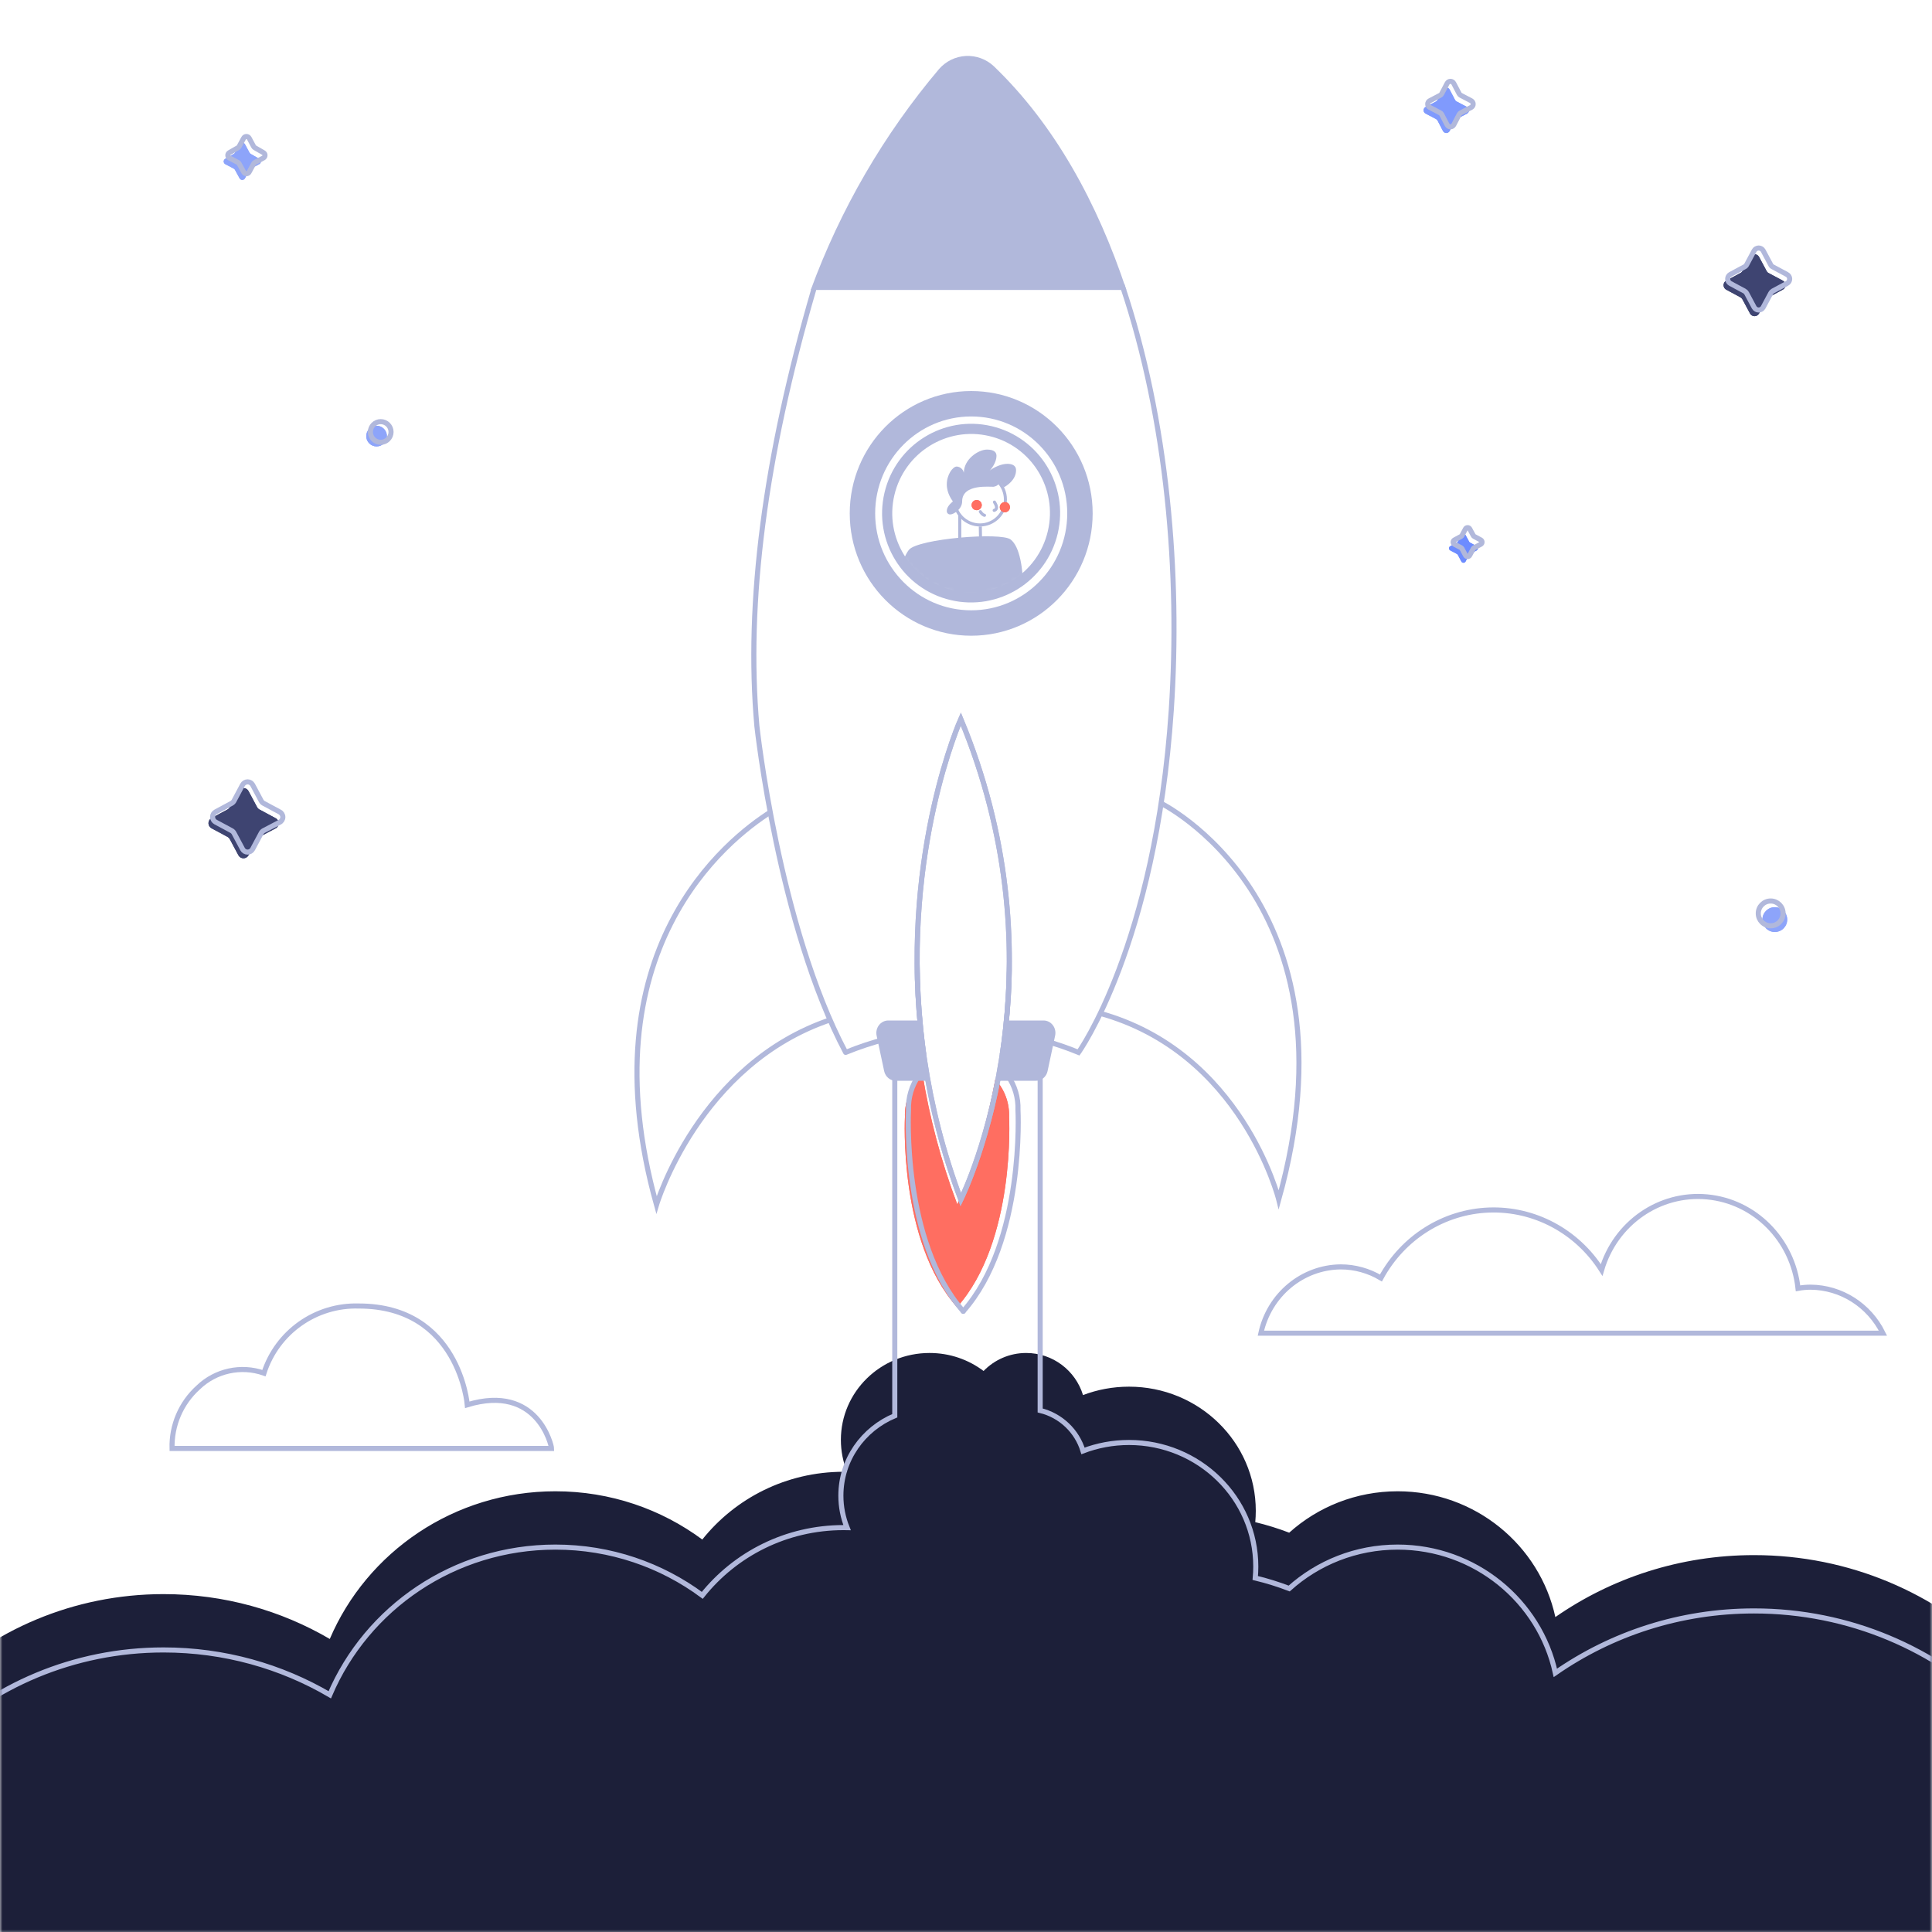 <svg xmlns="http://www.w3.org/2000/svg" xmlns:xlink="http://www.w3.org/1999/xlink" width="380" height="380" viewBox="0 0 380 380">
  <defs>
    <rect id="join_orga-a" width="380" height="190" x="0" y="179.431"/>
    <filter id="join_orga-c" width="216.6%" height="152.7%" x="-58.3%" y="-26.3%" filterUnits="objectBoundingBox">
      <feGaussianBlur in="SourceGraphic" stdDeviation="4"/>
    </filter>
    <ellipse id="join_orga-d" cx="65.72" cy="89.925" rx="16.573" ry="16.503"/>
    <filter id="join_orga-f" width="692.5%" height="438.1%" x="-296.2%" y="-169%" filterUnits="objectBoundingBox">
      <feGaussianBlur in="SourceGraphic" stdDeviation="1"/>
    </filter>
    <filter id="join_orga-g" width="692.5%" height="438.1%" x="-296.2%" y="-169%" filterUnits="objectBoundingBox">
      <feGaussianBlur in="SourceGraphic" stdDeviation="1"/>
    </filter>
    <filter id="join_orga-h" width="469.1%" height="469.1%" x="-184.6%" y="-184.6%" filterUnits="objectBoundingBox">
      <feGaussianBlur in="SourceGraphic" stdDeviation="3"/>
    </filter>
    <filter id="join_orga-i" width="542.9%" height="542.9%" x="-221.5%" y="-221.5%" filterUnits="objectBoundingBox">
      <feGaussianBlur in="SourceGraphic" stdDeviation="3"/>
    </filter>
    <filter id="join_orga-j" width="346.1%" height="346.1%" x="-123%" y="-123%" filterUnits="objectBoundingBox">
      <feGaussianBlur in="SourceGraphic" stdDeviation="3"/>
    </filter>
    <filter id="join_orga-k" width="230.3%" height="230.3%" x="-65.1%" y="-65.1%" filterUnits="objectBoundingBox">
      <feGaussianBlur in="SourceGraphic" stdDeviation="3"/>
    </filter>
    <filter id="join_orga-l" width="416.4%" height="416.4%" x="-158.2%" y="-158.2%" filterUnits="objectBoundingBox">
      <feGaussianBlur in="SourceGraphic" stdDeviation="3"/>
    </filter>
    <filter id="join_orga-m" width="247.6%" height="247.6%" x="-73.8%" y="-73.8%" filterUnits="objectBoundingBox">
      <feGaussianBlur in="SourceGraphic" stdDeviation="3"/>
    </filter>
    <filter id="join_orga-n" width="301.3%" height="301.3%" x="-100.7%" y="-100.7%" filterUnits="objectBoundingBox">
      <feGaussianBlur in="SourceGraphic" stdDeviation="3"/>
    </filter>
  </defs>
  <g fill="none" fill-rule="evenodd">
    <g transform="translate(0 11)">
      <mask id="join_orga-b" fill="#fff">
        <use xlink:href="#join_orga-a"/>
      </mask>
      <path fill="#1C1F39" fill-rule="nonzero" d="M201.834,255.114 C207.104,255.114 211.559,258.603 213.015,263.397 C215.819,262.327 218.87,261.74 222.062,261.74 C235.833,261.74 246.997,272.67 246.997,286.152 C246.997,286.906 246.962,287.652 246.894,288.388 C249.179,288.939 251.408,289.633 253.569,290.46 C259.203,285.4 266.685,282.316 274.897,282.316 C290.118,282.316 302.836,292.914 305.919,307.056 C316.973,299.378 330.451,294.871 344.995,294.871 C382.553,294.871 413,324.928 413,362.005 C413,399.081 382.553,429.138 344.995,429.138 C310.774,429.138 282.458,404.187 277.694,371.708 C267.827,384.961 251.895,393.566 233.919,393.566 C222.827,393.566 212.513,390.29 203.922,384.667 C196.022,390.268 186.328,393.566 175.853,393.566 C158.186,393.566 142.743,384.185 134.372,370.202 C127.059,374.625 118.453,377.175 109.242,377.175 C104.516,377.175 99.949,376.504 95.633,375.252 C91.026,405.747 64.367,429.138 32.169,429.138 C-3.27,429.138 -32,400.799 -32,365.841 C-32,330.883 -3.27,302.543 32.169,302.543 C44.11,302.543 55.289,305.761 64.864,311.364 C72.149,294.299 89.275,282.316 109.242,282.316 C120.082,282.316 130.085,285.848 138.131,291.808 C144.613,283.69 154.649,278.48 165.913,278.48 C166.145,278.48 166.377,278.482 166.608,278.487 C165.822,276.542 165.39,274.422 165.39,272.202 C165.39,262.765 173.197,255.114 182.828,255.114 C186.828,255.114 190.514,256.434 193.457,258.655 C195.579,256.471 198.548,255.114 201.834,255.114 Z" mask="url(#join_orga-b)"/>
      <path stroke="#B1B8DB" d="M188.976,130.431 C198.571,153.519 199.593,174.842 197.786,191.368 L197.774,191.476 C197.699,192.159 197.619,192.834 197.534,193.5 C197.507,193.72 197.478,193.939 197.449,194.156 C197.376,194.715 197.299,195.268 197.219,195.814 L204.589,195.815 L204.589,266.42 C208.611,267.392 211.821,270.446 213.015,274.377 C215.819,273.306 218.87,272.719 222.062,272.719 C235.833,272.719 246.997,283.649 246.997,297.132 C246.997,297.885 246.962,298.631 246.894,299.367 C249.179,299.918 251.408,300.613 253.569,301.44 C259.203,296.38 266.685,293.295 274.897,293.295 C290.117,293.295 302.835,303.893 305.919,318.034 C316.973,310.357 330.451,305.85 344.995,305.85 C382.553,305.85 413,335.907 413,372.984 C413,410.061 382.553,440.118 344.995,440.118 C310.774,440.118 282.458,415.166 277.694,382.688 C267.827,395.94 251.895,404.545 233.919,404.545 C222.827,404.545 212.513,401.269 203.922,395.646 C196.022,401.247 186.328,404.545 175.853,404.545 C158.186,404.545 142.743,395.164 134.372,381.181 C127.059,385.604 118.453,388.154 109.242,388.154 C104.516,388.154 99.949,387.483 95.633,386.232 C91.026,416.726 64.367,440.118 32.169,440.118 C-3.27,440.118 -32,411.778 -32,376.82 C-32,341.862 -3.27,313.523 32.169,313.523 C44.11,313.523 55.289,316.74 64.864,322.343 C72.149,305.278 89.276,293.295 109.242,293.295 C120.082,293.295 130.085,296.827 138.131,302.787 C144.613,294.669 154.649,289.459 165.913,289.459 C166.145,289.459 166.377,289.461 166.608,289.466 C165.822,287.521 165.39,285.401 165.39,283.182 C165.39,276.122 169.759,270.062 175.991,267.457 L175.992,195.815 L181.61,195.814 C181.603,195.759 181.595,195.705 181.588,195.65 L181.533,195.238 L181.533,195.238 C181.5,194.985 181.467,194.732 181.436,194.48 C181.411,194.282 181.387,194.085 181.363,193.888 L181.21,192.574 L181.21,192.574 L181.072,191.269 L181.072,191.269 C177.512,156.045 188.976,130.431 188.976,130.431 Z" mask="url(#join_orga-b)"/>
      <g transform="translate(125.284)">
        <path fill="#FF6E61" fill-rule="nonzero" d="M62.994,225.871 C62.994,225.871 67.679,216.527 70.484,201.303 C72.291,203.278 73.291,205.921 73.19,208.685 C73.19,208.685 74.525,233.103 62.955,246.098 C51.385,233.103 52.706,208.685 52.706,208.685 C52.591,205.543 53.899,202.557 56.197,200.529 C57.532,208.624 59.703,217.129 62.994,225.871 Z" filter="url(#join_orga-c)"/>
        <path fill="#FF6E61" fill-rule="nonzero" d="M62.994,225.871 C62.994,225.871 67.679,216.527 70.484,201.303 C72.291,203.278 73.291,205.921 73.19,208.685 C73.19,208.685 74.525,233.103 62.955,246.098 C51.385,233.103 52.706,208.685 52.706,208.685 C52.591,205.543 53.899,202.557 56.197,200.529 C57.532,208.624 59.703,217.129 62.994,225.871 Z"/>
        <path stroke="#B1B8DB" d="M63.692,130.431 C73.287,153.519 74.308,174.842 72.502,191.368 L72.49,191.476 C72.415,192.159 72.334,192.834 72.25,193.5 C72.222,193.72 72.194,193.939 72.165,194.156 C69.724,212.62 63.94,224.439 63.699,224.926 L63.692,224.941 C60.14,215.508 57.894,206.35 56.593,197.685 C56.573,197.551 56.553,197.416 56.533,197.282 C56.509,197.121 56.486,196.961 56.463,196.801 C56.436,196.61 56.409,196.419 56.382,196.228 C56.356,196.035 56.329,195.843 56.303,195.65 C56.285,195.513 56.267,195.376 56.249,195.238 C56.215,194.985 56.183,194.732 56.151,194.48 C56.126,194.282 56.102,194.085 56.078,193.888 C55.972,193.009 55.875,192.136 55.788,191.269 C55.788,191.269 55.788,191.269 55.788,191.269 C52.227,156.045 63.692,130.431 63.692,130.431 Z"/>
        <path stroke="#B1B8DB" d="M63.692,130.431 C73.287,153.519 74.308,174.842 72.502,191.368 L72.49,191.476 C72.415,192.159 72.334,192.834 72.25,193.5 C72.222,193.72 72.194,193.939 72.165,194.156 C69.724,212.62 63.94,224.439 63.699,224.926 L63.692,224.941 C60.14,215.508 57.894,206.35 56.593,197.685 C56.573,197.551 56.553,197.416 56.533,197.282 C56.509,197.121 56.486,196.961 56.463,196.801 C56.436,196.61 56.409,196.419 56.382,196.228 C56.356,196.035 56.329,195.843 56.303,195.65 C56.285,195.513 56.267,195.376 56.249,195.238 C56.215,194.985 56.183,194.732 56.151,194.48 C56.126,194.282 56.102,194.085 56.078,193.888 C55.972,193.009 55.875,192.136 55.788,191.269 C55.788,191.269 55.788,191.269 55.788,191.269 C52.227,156.045 63.692,130.431 63.692,130.431 Z"/>
        <path stroke="#B1B8DB" stroke-linecap="round" d="M55.389,200.594 C54.039,202.524 53.317,204.882 53.406,207.33 C53.406,207.33 52.017,233.163 64.176,246.912"/>
        <path stroke="#B1B8DB" stroke-linecap="round" d="M66.201,200.594 C64.85,202.524 64.128,204.882 64.217,207.33 C64.217,207.33 62.829,233.163 74.987,246.912" transform="matrix(-1 0 0 1 139.156 0)"/>
        <path stroke="#B1B8DB" d="M26.423 148.619C17.67 154.131-10.083 176.066 3.842 225.987 3.842 225.987 12.107 198.18 38.273 189.502M102.795 146.837C102.795 146.837 142.674 166.078 126.229 224.941 126.229 224.941 119.007 195.899 90.849 188.241"/>
        <path fill="#B1B8DB" fill-rule="nonzero" d="M55.64,189.717 C55.686,190.232 55.735,190.75 55.788,191.269 L55.788,191.269 L55.926,192.574 L55.926,192.574 L56.078,193.888 C56.102,194.085 56.126,194.282 56.151,194.48 C56.183,194.732 56.215,194.985 56.249,195.238 C56.267,195.376 56.285,195.513 56.303,195.65 C56.329,195.843 56.356,196.035 56.382,196.228 C56.409,196.419 56.436,196.61 56.463,196.801 C56.486,196.961 56.509,197.121 56.533,197.282 C56.553,197.416 56.573,197.551 56.593,197.685 C56.786,198.971 57,200.267 57.235,201.574 L50.893,201.575 C49.806,201.574 48.863,200.788 48.621,199.679 L47.136,192.701 C46.983,191.978 47.151,191.222 47.592,190.643 C48.033,190.064 48.7,189.724 49.408,189.718 Z M79.973,189.718 C80.683,189.718 81.354,190.056 81.796,190.637 C82.238,191.218 82.404,191.978 82.245,192.701 L80.76,199.679 C80.519,200.808 79.549,201.602 78.443,201.575 L70.954,201.575 C71.408,199.244 71.82,196.767 72.165,194.156 C72.194,193.939 72.222,193.72 72.25,193.5 C72.334,192.834 72.415,192.159 72.49,191.476 L72.49,191.476 L72.502,191.368 C72.561,190.823 72.618,190.273 72.671,189.717 L79.973,189.718 Z"/>
        <path stroke="#B1B8DB" stroke-linecap="round" stroke-linejoin="round" d="M34.741,46.034 C25.134,78.949 21.416,107.541 23.586,131.812 C23.586,131.812 27.845,171.104 41.044,195.995 C43.656,194.924 46.324,194.043 49.028,193.352"/>
        <path stroke="#B1B8DB" d="M80.269,193.728 C82.493,194.354 84.691,195.109 86.851,195.995 C86.851,195.995 101.984,174.952 105.089,128.7 C106.874,102.02 104.331,71.582 95.512,45.337 L34.741,45.337"/>
        <path fill="#B1B8DB" fill-rule="nonzero" d="M59.431,2.56 C48.554,15.427 40.005,30.145 34.177,46.034 L96.254,46.034 C90.568,28.887 82.13,13.49 70.183,2.023 C68.693,0.634 66.717,-0.092 64.697,0.009 C62.676,0.11 60.78,1.029 59.431,2.56 Z"/>
        <ellipse cx="65.739" cy="89.976" stroke="#B1B8DB" stroke-width="5" rx="21.389" ry="21.563"/>
        <mask id="join_orga-e" fill="#fff">
          <use xlink:href="#join_orga-d"/>
        </mask>
        <use fill-rule="nonzero" stroke="#B1B8DB" stroke-width="2" transform="rotate(-76.78 65.72 89.925)" xlink:href="#join_orga-d"/>
        <g mask="url(#join_orga-e)">
          <g transform="translate(48.127 77.422)">
            <path fill="#B1B8DB" fill-rule="nonzero" d="M5.394,19.689 C7.249,17.549 23.459,16.205 25.368,17.691 C29.039,20.547 27.776,34.954 27.306,38.541 C27.283,38.718 1.964,38.541 0.148,38.584 C-0.423,37.728 3.211,22.203 5.394,19.689 Z"/>
            <path stroke="#FFF" stroke-linecap="round" d="M11.674 38.551C8.115 37.641 6.937 36.133 8.818 30.515M24.412 29.222C24.364 30.035 24.101 38.541 24.101 38.541"/>
            <path stroke="#B1B8DB" stroke-width=".6" d="M19.407,15.129 L19.453,18.136 C19.453,18.881 15.361,18.924 15.364,18.136 L15.364,12.762"/>
            <circle cx="19.333" cy="9.819" r="5.01" stroke="#B1B8DB" stroke-width=".6"/>
            <ellipse cx="24.233" cy="11.336" fill="#FF6E61" fill-rule="nonzero" filter="url(#join_orga-f)" rx="1" ry="1" transform="rotate(-84.07 24.233 11.336)"/>
            <ellipse cx="18.691" cy="10.926" fill="#FF6E61" fill-rule="nonzero" filter="url(#join_orga-g)" rx="1" ry="1" transform="rotate(-84.07 18.69 10.926)"/>
            <ellipse cx="24.233" cy="11.336" fill="#FF6E61" fill-rule="nonzero" rx="1" ry="1" transform="rotate(-84.07 24.233 11.336)"/>
            <ellipse cx="18.691" cy="10.926" fill="#FF6E61" fill-rule="nonzero" rx="1" ry="1" transform="rotate(-84.07 18.69 10.926)"/>
            <path stroke="#B1B8DB" stroke-linecap="round" stroke-width=".6" d="M22.181 10.329C22.321 10.581 23.065 11.656 22.129 11.964M20.232 12.932C19.969 12.898 19.593 12.532 19.407 12.216"/>
            <path fill="#B1B8DB" fill-rule="nonzero" d="M15.832,10.19 C15.832,11.748 14.12,12.758 13.532,12.758 C13.347,12.78 13.162,12.721 13.024,12.596 C12.886,12.472 12.809,12.293 12.813,12.107 C12.813,11.454 13.195,10.897 14.003,10.19 C13.854,9.947 12.813,8.669 12.813,6.848 C12.813,4.939 13.986,3.339 14.77,3.339 C15.46,3.384 16.032,3.89 16.163,4.568 C16.163,1.9 19.016,0.003 20.728,0.003 C22.312,0.003 22.586,0.693 22.586,1.253 C22.586,2.482 21.616,3.798 21.253,4.12 C22.141,3.467 23.536,2.808 24.723,2.808 C25.479,2.808 26.435,3.022 26.435,4.058 C26.435,5.961 24.613,7.124 24.017,7.433 C23.79,6.989 23.503,6.6 23.162,6.237 C23.273,6.596 22.871,7.168 22.03,7.313 C21.544,7.393 15.832,6.623 15.832,10.19 Z"/>
          </g>
        </g>
      </g>
    </g>
    <g fill-rule="nonzero" transform="translate(33.836 16)">
      <g transform="translate(311.183 160.434)">
        <circle cx="4.064" cy="4.438" r="2.438" fill="#8DA4FA" filter="url(#join_orga-h)"/>
        <circle cx="4.064" cy="4.438" r="2.438" fill="#8DA4FA"/>
        <circle cx="3.251" cy="3.219" r="2.438" stroke="#B1B8DB"/>
      </g>
      <g transform="translate(38.2 66.744)">
        <path fill="#8DA4FA" d="M4.064,3.032 C4.064,4.154 3.154,5.064 2.032,5.064 C0.91,5.064 0,4.154 0,3.032 C0,1.91 0.91,1 2.032,1 C3.154,1 4.064,1.91 4.064,3.032 L4.064,3.032 Z" filter="url(#join_orga-i)"/>
        <path fill="#8DA4FA" d="M4.064,3.032 C4.064,4.154 3.154,5.064 2.032,5.064 C0.91,5.064 0,4.154 0,3.032 C0,1.91 0.91,1 2.032,1 C3.154,1 4.064,1.91 4.064,3.032 L4.064,3.032 Z"/>
        <path stroke="#B1B8DB" d="M4.877,2.219 C4.877,3.341 3.967,4.251 2.845,4.251 C1.723,4.251 0.813,3.341 0.813,2.219 C0.813,1.097 1.723,0.187 2.845,0.187 C3.967,0.187 4.877,1.097 4.877,2.219 L4.877,2.219 Z"/>
      </g>
      <g transform="translate(10.16 10.068)">
        <path fill="#8DA4FA" d="M5.33,4.212 C5.223,4.155 5.136,4.069 5.078,3.964 L4.189,2.309 C4.081,2.118 3.878,2 3.657,2 C3.436,2 3.233,2.118 3.125,2.309 L2.226,3.964 C2.175,4.07 2.09,4.158 1.985,4.212 L0.312,5.169 C0.119,5.276 0,5.477 0,5.695 C0,5.914 0.119,6.115 0.312,6.221 L1.985,7.102 C2.09,7.156 2.175,7.244 2.226,7.35 L3.125,8.996 C3.228,9.192 3.433,9.315 3.657,9.315 C3.881,9.315 4.086,9.192 4.189,8.996 L5.078,7.35 C5.136,7.245 5.223,7.159 5.33,7.102 L6.992,6.221 C7.191,6.119 7.315,5.917 7.315,5.695 C7.315,5.474 7.191,5.271 6.992,5.169 L5.33,4.212 Z" filter="url(#join_orga-j)"/>
        <path fill="#8DA4FA" d="M5.33,4.212 C5.223,4.155 5.136,4.069 5.078,3.964 L4.189,2.309 C4.081,2.118 3.878,2 3.657,2 C3.436,2 3.233,2.118 3.125,2.309 L2.226,3.964 C2.175,4.07 2.09,4.158 1.985,4.212 L0.312,5.169 C0.119,5.276 0,5.477 0,5.695 C0,5.914 0.119,6.115 0.312,6.221 L1.985,7.102 C2.09,7.156 2.175,7.244 2.226,7.35 L3.125,8.996 C3.228,9.192 3.433,9.315 3.657,9.315 C3.881,9.315 4.086,9.192 4.189,8.996 L5.078,7.35 C5.136,7.245 5.223,7.159 5.33,7.102 L6.992,6.221 C7.191,6.119 7.315,5.917 7.315,5.695 C7.315,5.474 7.191,5.271 6.992,5.169 L5.33,4.212 Z"/>
        <path stroke="#B1B8DB" d="M6.142,2.993 C6.036,2.936 5.949,2.85 5.891,2.745 L5.002,1.09 C4.894,0.899 4.69,0.781 4.47,0.781 C4.249,0.781 4.046,0.899 3.938,1.09 L3.039,2.745 C2.988,2.851 2.903,2.938 2.797,2.993 L1.125,3.95 C0.932,4.056 0.813,4.258 0.813,4.476 C0.813,4.694 0.932,4.896 1.125,5.002 L2.797,5.882 C2.903,5.937 2.988,6.024 3.039,6.131 L3.938,7.777 C4.041,7.973 4.246,8.096 4.47,8.096 C4.693,8.096 4.898,7.973 5.002,7.777 L5.891,6.131 C5.949,6.026 6.036,5.94 6.142,5.882 L7.805,5.002 C8.003,4.9 8.128,4.697 8.128,4.476 C8.128,4.255 8.003,4.052 7.805,3.95 L6.142,2.993 Z"/>
      </g>
      <g transform="translate(7.164 137)">
        <path fill="#3E4471" d="M13.18,7.912 L10.033,6.22 C9.836,6.113 9.674,5.95 9.567,5.752 L7.88,2.595 C7.683,2.228 7.302,2 6.887,2 C6.472,2 6.09,2.228 5.893,2.595 L4.207,5.752 C4.099,5.95 3.937,6.113 3.74,6.22 L0.593,7.912 C0.228,8.11 0,8.492 0,8.909 C0,9.325 0.228,9.708 0.593,9.906 L3.74,11.597 C3.937,11.705 4.099,11.867 4.207,12.066 L5.893,15.223 C6.09,15.589 6.472,15.817 6.887,15.817 C7.302,15.817 7.683,15.589 7.88,15.223 L9.567,12.066 C9.674,11.867 9.836,11.705 10.033,11.597 L13.18,9.951 C13.57,9.762 13.817,9.366 13.817,8.931 C13.817,8.497 13.57,8.101 13.18,7.912 L13.18,7.912 Z" filter="url(#join_orga-k)"/>
        <path fill="#3E4471" d="M13.18,7.912 L10.033,6.22 C9.836,6.113 9.674,5.95 9.567,5.752 L7.88,2.595 C7.683,2.228 7.302,2 6.887,2 C6.472,2 6.09,2.228 5.893,2.595 L4.207,5.752 C4.099,5.95 3.937,6.113 3.74,6.22 L0.593,7.912 C0.228,8.11 0,8.492 0,8.909 C0,9.325 0.228,9.708 0.593,9.906 L3.74,11.597 C3.937,11.705 4.099,11.867 4.207,12.066 L5.893,15.223 C6.09,15.589 6.472,15.817 6.887,15.817 C7.302,15.817 7.683,15.589 7.88,15.223 L9.567,12.066 C9.674,11.867 9.836,11.705 10.033,11.597 L13.18,9.951 C13.57,9.762 13.817,9.366 13.817,8.931 C13.817,8.497 13.57,8.101 13.18,7.912 L13.18,7.912 Z"/>
        <path stroke="#B1B8DB" d="M13.993,6.693 L10.846,5.001 C10.649,4.893 10.487,4.731 10.379,4.533 L8.693,1.376 C8.496,1.009 8.114,0.781 7.699,0.781 C7.284,0.781 6.903,1.009 6.706,1.376 L5.019,4.533 C4.912,4.731 4.75,4.893 4.553,5.001 L1.406,6.693 C1.04,6.89 0.813,7.273 0.813,7.689 C0.813,8.106 1.04,8.489 1.406,8.686 L4.553,10.378 C4.75,10.486 4.912,10.648 5.019,10.846 L6.706,14.003 C6.903,14.37 7.284,14.598 7.699,14.598 C8.114,14.598 8.496,14.37 8.693,14.003 L10.379,10.846 C10.487,10.648 10.649,10.486 10.846,10.378 L13.993,8.732 C14.383,8.542 14.63,8.146 14.63,7.712 C14.63,7.278 14.383,6.882 13.993,6.693 L13.993,6.693 Z"/>
      </g>
      <g transform="translate(251.164 87)">
        <path fill="#6D8CFF" d="M5.449,4.432 L4.15,3.73 C4.065,3.692 3.997,3.625 3.96,3.54 L3.258,2.24 C3.174,2.092 3.016,2 2.845,2 C2.674,2 2.517,2.092 2.433,2.24 L1.74,3.54 C1.697,3.621 1.631,3.687 1.55,3.73 L0.251,4.432 C0.097,4.512 0,4.671 0,4.844 C0,5.018 0.097,5.177 0.251,5.257 L1.55,5.949 C1.627,5.998 1.692,6.063 1.74,6.139 L2.433,7.439 C2.512,7.593 2.672,7.689 2.845,7.689 C3.019,7.689 3.178,7.593 3.258,7.439 L3.96,6.139 C4.003,6.058 4.069,5.992 4.15,5.949 L5.449,5.257 C5.598,5.173 5.689,5.015 5.689,4.844 C5.689,4.673 5.598,4.516 5.449,4.432 Z" filter="url(#join_orga-l)"/>
        <path fill="#6D8CFF" d="M5.449,4.432 L4.15,3.73 C4.065,3.692 3.997,3.625 3.96,3.54 L3.258,2.24 C3.174,2.092 3.016,2 2.845,2 C2.674,2 2.517,2.092 2.433,2.24 L1.74,3.54 C1.697,3.621 1.631,3.687 1.55,3.73 L0.251,4.432 C0.097,4.512 0,4.671 0,4.844 C0,5.018 0.097,5.177 0.251,5.257 L1.55,5.949 C1.627,5.998 1.692,6.063 1.74,6.139 L2.433,7.439 C2.512,7.593 2.672,7.689 2.845,7.689 C3.019,7.689 3.178,7.593 3.258,7.439 L3.96,6.139 C4.003,6.058 4.069,5.992 4.15,5.949 L5.449,5.257 C5.598,5.173 5.689,5.015 5.689,4.844 C5.689,4.673 5.598,4.516 5.449,4.432 Z"/>
        <path stroke="#B1B8DB" d="M6.262,3.212 L4.962,2.511 C4.878,2.473 4.81,2.406 4.773,2.321 L4.071,1.021 C3.986,0.873 3.829,0.781 3.658,0.781 C3.487,0.781 3.33,0.873 3.245,1.021 L2.553,2.321 C2.51,2.402 2.444,2.468 2.363,2.511 L1.064,3.212 C0.91,3.292 0.813,3.452 0.813,3.625 C0.813,3.799 0.91,3.958 1.064,4.038 L2.363,4.73 C2.44,4.779 2.505,4.843 2.553,4.92 L3.245,6.219 C3.325,6.374 3.484,6.47 3.658,6.47 C3.832,6.47 3.991,6.374 4.071,6.219 L4.773,4.92 C4.815,4.839 4.881,4.773 4.962,4.73 L6.262,4.038 C6.41,3.954 6.502,3.796 6.502,3.625 C6.502,3.454 6.41,3.297 6.262,3.212 Z"/>
      </g>
      <g transform="translate(305.164 32)">
        <path fill="#3E4471" d="M11.651,7.2 L8.868,5.706 C8.694,5.622 8.554,5.482 8.47,5.308 L6.979,2.52 C6.8,2.199 6.462,2 6.095,2 C5.728,2 5.389,2.199 5.21,2.52 L3.719,5.308 C3.628,5.483 3.481,5.623 3.302,5.706 L0.519,7.2 C0.198,7.379 0,7.718 0,8.086 C0,8.454 0.198,8.793 0.519,8.972 L3.302,10.466 C3.478,10.563 3.623,10.708 3.719,10.884 L5.21,13.672 C5.389,13.993 5.728,14.192 6.095,14.192 C6.462,14.192 6.8,13.993 6.979,13.672 L8.47,10.884 C8.56,10.709 8.698,10.564 8.868,10.466 L11.651,8.972 C11.983,8.802 12.192,8.46 12.192,8.086 C12.192,7.712 11.983,7.37 11.651,7.2 Z" filter="url(#join_orga-m)"/>
        <path fill="#3E4471" d="M11.651,7.2 L8.868,5.706 C8.694,5.622 8.554,5.482 8.47,5.308 L6.979,2.52 C6.8,2.199 6.462,2 6.095,2 C5.728,2 5.389,2.199 5.21,2.52 L3.719,5.308 C3.628,5.483 3.481,5.623 3.302,5.706 L0.519,7.2 C0.198,7.379 0,7.718 0,8.086 C0,8.454 0.198,8.793 0.519,8.972 L3.302,10.466 C3.478,10.563 3.623,10.708 3.719,10.884 L5.21,13.672 C5.389,13.993 5.728,14.192 6.095,14.192 C6.462,14.192 6.8,13.993 6.979,13.672 L8.47,10.884 C8.56,10.709 8.698,10.564 8.868,10.466 L11.651,8.972 C11.983,8.802 12.192,8.46 12.192,8.086 C12.192,7.712 11.983,7.37 11.651,7.2 Z"/>
        <path stroke="#B1B8DB" d="M12.464,5.981 L9.681,4.487 C9.507,4.403 9.367,4.262 9.283,4.089 L7.792,1.3 C7.613,0.98 7.275,0.781 6.908,0.781 C6.541,0.781 6.202,0.98 6.023,1.3 L4.532,4.089 C4.44,4.264 4.294,4.404 4.114,4.487 L1.331,5.981 C1.011,6.16 0.813,6.499 0.813,6.867 C0.813,7.234 1.011,7.573 1.331,7.753 L4.114,9.247 C4.291,9.343 4.435,9.488 4.532,9.665 L6.023,12.453 C6.202,12.774 6.541,12.973 6.908,12.973 C7.275,12.973 7.613,12.774 7.792,12.453 L9.283,9.665 C9.372,9.49 9.511,9.345 9.681,9.247 L12.464,7.753 C12.796,7.583 13.005,7.24 13.005,6.867 C13.005,6.493 12.796,6.151 12.464,5.981 Z"/>
      </g>
      <path stroke="#B1B8DB" d="M5.138 37.58C8.57 34.266 13.575 33.17 18.076 34.747 20.664 26.677 28.274 21.294 36.738 21.547 56.488 21.547 58.074 40.974 58.074 40.974 71.946 36.771 74.651 49.068 74.651 49.566L.006 49.566C-.118 45.012 1.757 40.631 5.138 37.58L5.138 37.58zM229.854 13.853C232.636 13.85 235.368 14.604 237.774 16.038 242.094 8.064 250.163 2.993 259.044 2.671 267.926 2.348 276.323 6.822 281.181 14.463 283.895 5.219 292.567-.79 301.931.084 311.295.959 318.768 8.476 319.813 18.071 320.629 17.92 321.457 17.844 322.287 17.843 328.305 17.888 333.795 21.378 336.517 26.89L214.164 26.89C215.809 19.328 222.31 13.927 229.854 13.853L229.854 13.853z" transform="translate(0 219.329)"/>
      <g transform="translate(246.164)">
        <path fill="#809AFD" d="M8.556,5.041 L6.505,3.967 C6.375,3.899 6.267,3.795 6.194,3.666 L5.121,1.616 C4.996,1.372 4.745,1.219 4.471,1.219 C4.197,1.219 3.946,1.372 3.822,1.616 L2.748,3.666 C2.683,3.796 2.577,3.902 2.447,3.967 L0.397,5.041 C0.153,5.166 4.33431069e-13,5.416 4.33431069e-13,5.69 C4.33431069e-13,5.964 0.153,6.215 0.397,6.34 L2.447,7.413 C2.573,7.485 2.676,7.589 2.748,7.714 L3.822,9.775 C3.952,10.012 4.201,10.16 4.471,10.16 C4.742,10.16 4.991,10.012 5.121,9.775 L6.194,7.714 C6.273,7.59 6.379,7.487 6.505,7.413 L8.556,6.34 C8.793,6.21 8.941,5.961 8.941,5.69 C8.941,5.42 8.793,5.171 8.556,5.041 L8.556,5.041 Z" filter="url(#join_orga-n)"/>
        <path fill="#809AFD" d="M8.556,5.041 L6.505,3.967 C6.375,3.899 6.267,3.795 6.194,3.666 L5.121,1.616 C4.996,1.372 4.745,1.219 4.471,1.219 C4.197,1.219 3.946,1.372 3.822,1.616 L2.748,3.666 C2.683,3.796 2.577,3.902 2.447,3.967 L0.397,5.041 C0.153,5.166 0,5.416 0,5.69 C0,5.964 0.153,6.215 0.397,6.34 L2.447,7.413 C2.573,7.485 2.676,7.589 2.748,7.714 L3.822,9.775 C3.952,10.012 4.201,10.16 4.471,10.16 C4.742,10.16 4.991,10.012 5.121,9.775 L6.194,7.714 C6.273,7.59 6.379,7.487 6.505,7.413 L8.556,6.34 C8.793,6.21 8.941,5.961 8.941,5.69 C8.941,5.42 8.793,5.171 8.556,5.041 L8.556,5.041 Z"/>
        <path stroke="#B1B8DB" d="M9.369,3.822 L7.318,2.748 C7.188,2.68 7.079,2.575 7.007,2.447 L5.933,0.397 C5.808,0.153 5.558,-5.68434189e-14 5.284,-5.68434189e-14 C5.01,-5.68434189e-14 4.759,0.153 4.634,0.397 L3.561,2.447 C3.495,2.577 3.39,2.683 3.26,2.748 L1.21,3.822 C0.966,3.946 0.813,4.197 0.813,4.471 C0.813,4.745 0.966,4.996 1.21,5.121 L3.26,6.194 C3.385,6.266 3.489,6.369 3.561,6.495 L4.634,8.556 C4.764,8.793 5.013,8.941 5.284,8.941 C5.554,8.941 5.803,8.793 5.933,8.556 L7.007,6.495 C7.085,6.371 7.192,6.268 7.318,6.194 L9.369,5.121 C9.606,4.991 9.753,4.742 9.753,4.471 C9.753,4.201 9.606,3.952 9.369,3.822 L9.369,3.822 Z"/>
      </g>
    </g>
  </g>
</svg>
